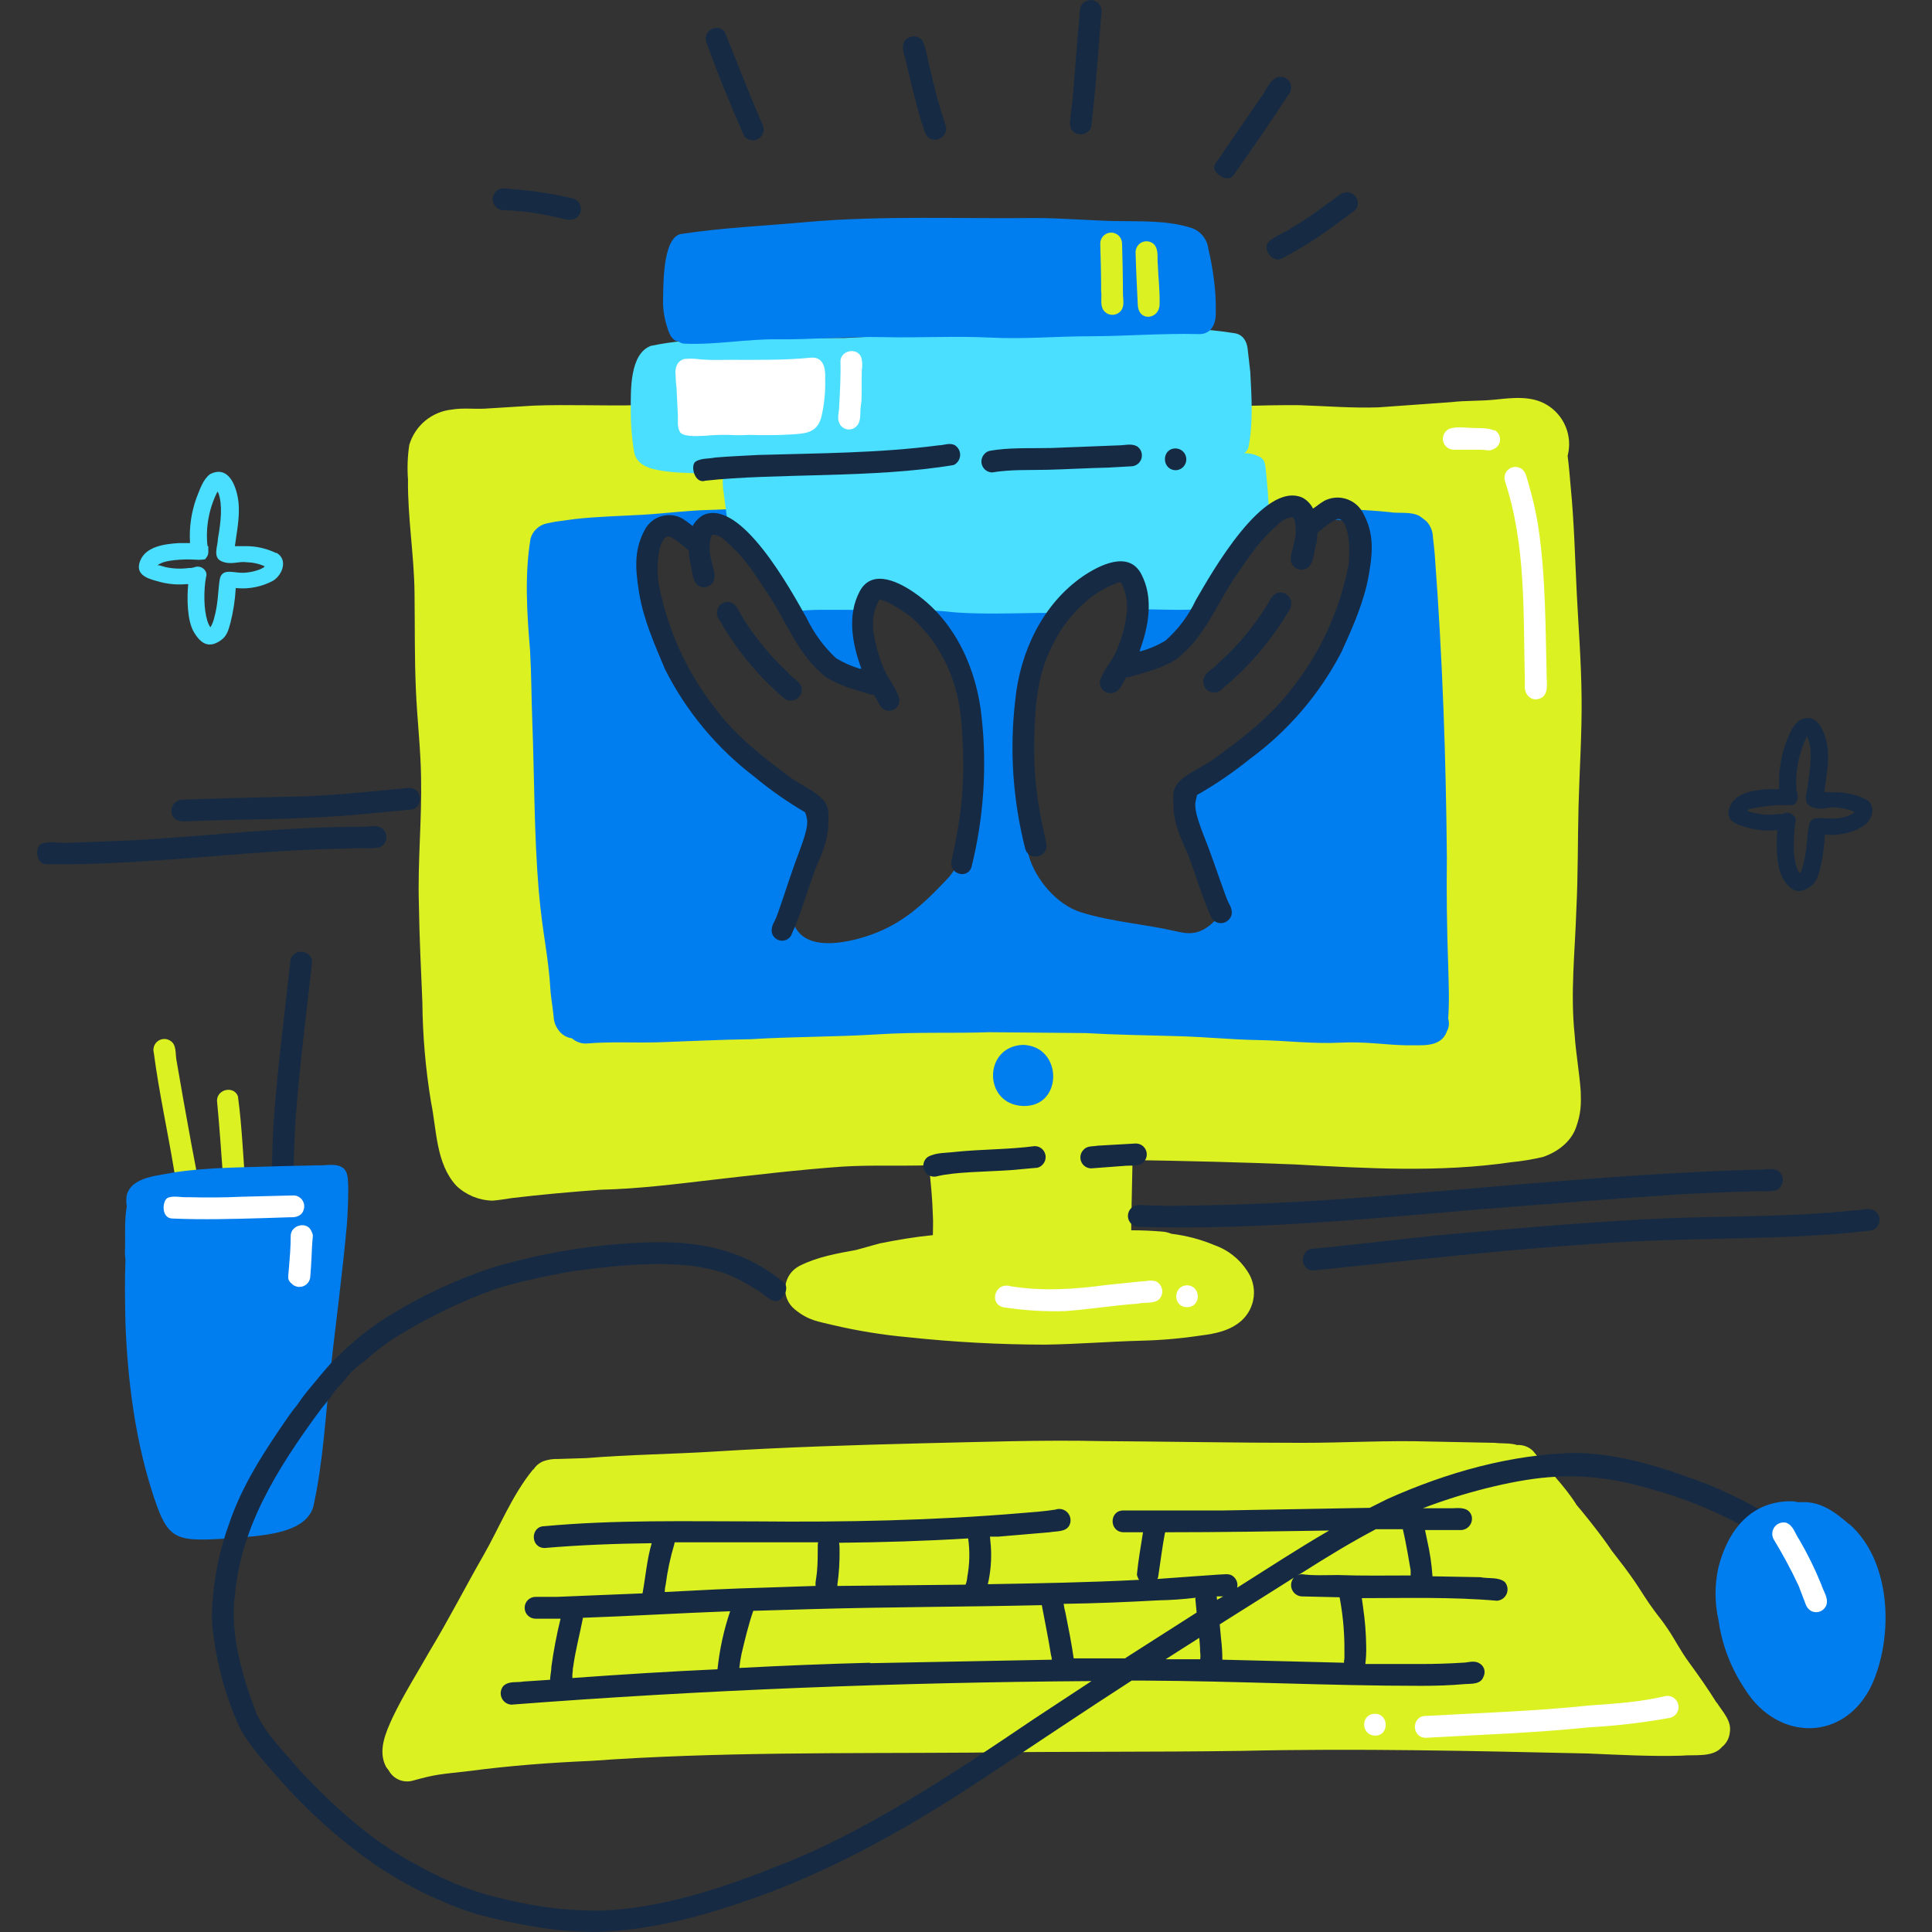 <svg width="104" height="104" viewBox="0 0 104 104" fill="none" xmlns="http://www.w3.org/2000/svg">
<rect x="0" y="0" width="104" height="104" fill="#333333" stroke="none"/>
<g clip-path="url(#clip0_222_5238)">
<path d="M11.165 66.018C10.555 63.058 10.015 60.075 9.499 57.068C9.429 56.716 9.523 56.223 9.147 56.011C9.047 55.951 8.931 55.922 8.814 55.929C8.697 55.935 8.585 55.976 8.491 56.047C8.398 56.117 8.328 56.214 8.29 56.325C8.252 56.436 8.248 56.556 8.279 56.669C8.56 58.806 9.03 60.919 9.382 63.058C9.57 64.044 9.758 65.055 9.969 66.041C10.11 66.511 10.11 67.098 10.344 67.521C10.404 67.595 10.48 67.653 10.567 67.691C10.654 67.729 10.749 67.745 10.844 67.738C10.938 67.731 11.03 67.701 11.11 67.651C11.191 67.601 11.258 67.532 11.306 67.451C11.517 67.004 11.213 66.487 11.165 66.018Z" fill="#DBF122"/>
<path d="M13.254 64.233C13.09 62.494 13.043 60.733 12.808 59.018C12.597 58.431 11.682 58.619 11.682 59.253C11.94 61.954 12.057 64.702 12.362 67.403C12.503 67.85 13.184 67.873 13.395 67.474C13.443 67.379 13.467 67.274 13.466 67.168L13.254 64.233Z" fill="#DBF122"/>
<path d="M15.624 51.808C15.319 54.556 14.967 57.281 14.756 60.029C14.615 61.861 14.662 63.693 14.498 65.525C14.498 66.277 15.648 66.3 15.671 65.525C15.836 63.693 15.789 61.837 15.93 60.005C16.141 57.281 16.493 54.556 16.798 51.808C16.798 51.055 15.648 51.031 15.624 51.808Z" fill="#162B43"/>
<path d="M18.746 63.904C18.722 63.528 18.769 63.035 18.394 62.824C18.018 62.612 17.525 62.753 17.103 62.73L15.061 62.776C13.184 62.847 11.283 62.824 9.405 63.105C8.56 63.293 7.105 63.317 6.824 64.327C6.789 64.529 6.789 64.735 6.824 64.937C6.683 65.713 6.753 66.769 6.73 67.216C6.707 67.662 6.753 67.615 6.753 67.828C6.707 68.979 6.73 70.107 6.753 71.258C6.871 74.241 7.246 77.27 8.138 80.136C9.03 83.004 9.358 82.979 12.362 82.814C13.723 82.672 16.424 82.672 16.868 81.098C17.408 78.655 17.525 76.118 17.807 73.628C18.088 71.138 18.441 68.484 18.675 65.9C18.722 65.243 18.746 64.56 18.746 63.904Z" fill="#007EEF"/>
<path d="M84.762 55.683C84.527 53.451 84.785 51.196 84.855 48.965C84.949 47.109 84.926 45.254 84.973 43.398C85.02 41.542 85.161 39.476 85.137 37.501C85.113 35.526 84.973 33.813 84.879 31.958C84.785 30.102 84.738 28.106 84.55 26.203C84.503 25.639 84.457 25.099 84.386 24.535C84.522 24.017 84.486 23.468 84.282 22.973C84.079 22.477 83.72 22.061 83.26 21.788C82.438 21.294 81.429 21.412 80.537 21.506C79.646 21.599 78.918 21.553 78.12 21.647L74.201 21.928C72.769 21.976 71.361 21.858 69.954 21.811C67.866 21.788 65.8 21.928 63.712 21.858C59.863 21.764 55.991 21.858 52.142 21.928C49.889 21.928 47.659 21.811 45.43 21.811C43.201 21.811 40.971 21.67 38.718 21.647C37.216 21.647 35.737 21.764 34.236 21.811C32.734 21.858 30.551 21.764 28.721 21.835L26.069 21.999C25.482 22.023 24.895 21.952 24.332 22.046C23.803 22.099 23.302 22.308 22.892 22.646C22.483 22.985 22.183 23.439 22.032 23.949C21.939 24.562 21.915 25.185 21.962 25.804C21.938 27.848 22.291 29.867 22.314 31.911C22.337 33.955 22.314 35.341 22.384 37.055C22.455 38.769 22.643 40.25 22.666 41.847C22.713 44.125 22.478 46.404 22.549 48.682C22.572 50.443 22.666 52.205 22.736 53.943C22.752 55.754 22.909 57.56 23.206 59.346C23.512 60.849 23.464 62.634 24.567 63.832C25.094 64.332 25.789 64.617 26.515 64.631C26.867 64.607 27.219 64.537 27.571 64.49C29.143 64.302 30.739 64.161 32.335 64.043C34.377 63.997 36.395 63.737 38.413 63.503C40.431 63.27 43.036 62.963 45.36 62.798C46.908 62.705 48.459 62.775 50.006 62.728C50.1 63.644 50.194 64.537 50.217 65.453C50.241 65.805 50.217 66.157 50.217 66.487C49.255 66.581 48.293 66.745 47.355 66.933L46.087 67.285C45.054 67.473 43.998 67.661 43.059 68.131C42.121 68.601 42.004 69.845 42.778 70.48C43.552 71.114 44.092 71.137 44.82 71.325C46.156 71.639 47.513 71.859 48.88 71.983C51.328 72.245 53.787 72.379 56.249 72.382C57.962 72.359 59.675 72.218 61.388 72.171C62.481 72.147 63.57 72.053 64.65 71.889C65.425 71.795 66.223 71.63 66.831 71.09C67.198 70.757 67.431 70.302 67.488 69.809C67.544 69.317 67.419 68.82 67.137 68.413C66.719 67.769 66.101 67.282 65.377 67.027C64.635 66.716 63.853 66.51 63.054 66.414C62.897 66.348 62.731 66.308 62.561 66.297C61.998 66.25 61.458 66.226 60.895 66.226V65.805L60.965 62.446C63.875 62.493 66.785 62.564 69.695 62.681C73.568 62.893 77.487 63.127 81.335 62.564C81.912 62.508 82.484 62.414 83.049 62.282C83.823 62.023 84.551 61.483 84.832 60.708C85.114 59.933 85.114 59.416 85.091 58.759C85.02 57.726 84.831 56.716 84.762 55.683ZM77.04 54.79C76.151 54.712 75.258 54.681 74.365 54.696C72.511 54.649 70.657 54.508 68.803 54.532C66.949 54.556 64.696 54.391 62.655 54.391C59.768 54.297 56.881 54.367 53.995 54.297C51.108 54.226 47.823 54.226 44.631 54.297C40.078 54.461 35.502 54.603 30.972 55.189C30.972 54.931 30.949 54.673 30.949 54.438C30.902 51.807 30.996 49.2 30.926 46.593C30.855 44.572 30.644 42.529 30.574 40.509C30.503 38.489 30.597 36.821 30.597 34.989C30.597 33.158 30.48 31.442 30.363 29.681C30.363 29.516 30.339 29.352 30.339 29.164L32.005 29.117H34.985C35.22 28.178 36.511 28.083 37.121 28.648C37.21 28.716 37.283 28.804 37.333 28.906C37.422 28.627 37.603 28.387 37.846 28.225C38.089 28.063 38.38 27.988 38.672 28.013C39.258 28.084 39.798 28.434 39.915 29.023H42.685C44.638 28.902 46.596 28.886 48.552 28.976C50.924 28.976 53.292 29.094 55.639 29.235C57.305 29.305 58.971 29.329 60.638 29.423C62.75 29.54 64.838 29.446 66.927 29.493C67.749 28.671 67.913 27.614 69.133 27.285C69.438 27.2 69.764 27.233 70.046 27.376C70.329 27.52 70.547 27.764 70.659 28.06C70.928 27.793 71.272 27.613 71.644 27.544C72.63 27.379 73.334 28.225 73.311 29.164C73.287 29.305 73.287 29.423 73.264 29.54C74.414 29.564 75.54 29.611 76.69 29.587C76.62 31.042 76.549 32.499 76.596 33.956C76.667 35.882 76.831 37.808 76.878 39.734C76.901 42.623 76.925 45.512 76.995 48.378C77.064 50.515 77.111 52.651 77.04 54.79Z" fill="#DBF122"/>
<path d="M77.956 51.923C77.885 49.997 77.862 48.071 77.885 46.168C77.839 40.813 77.651 35.458 77.252 30.124C77.228 29.724 77.181 29.302 77.134 28.903C77.124 28.587 76.999 28.286 76.782 28.057L76.571 27.892L76.407 27.775C75.914 27.517 75.304 27.658 74.764 27.564C73.618 27.446 72.466 27.399 71.314 27.423C70.118 27.446 68.921 27.282 67.724 27.258C66.527 27.235 65.283 27.305 64.063 27.235C62.021 27.141 59.956 27.188 57.914 27.094L51.813 27.167C50.499 27.237 49.185 27.143 47.873 27.143L43.062 27.191C41.443 27.261 39.848 27.402 38.227 27.449C37.031 27.473 35.834 27.637 34.637 27.707C33.44 27.778 32.173 27.801 30.929 27.942L29.896 28.083L29.427 28.177C29.22 28.221 29.03 28.321 28.877 28.466C28.724 28.611 28.613 28.796 28.558 28.999C28.229 30.996 28.37 33.039 28.535 35.035C28.605 36.28 28.605 37.549 28.652 38.794C28.769 41.871 28.746 44.925 29.004 47.978C29.215 50.397 29.52 51.36 29.638 53.404C29.685 53.85 29.755 54.273 29.802 54.719C29.812 54.982 29.902 55.236 30.06 55.446C30.144 55.567 30.251 55.669 30.377 55.746C30.502 55.823 30.642 55.873 30.787 55.892C30.994 56.075 31.261 56.176 31.538 56.175C32.877 56.057 34.19 56.151 35.527 56.104C36.865 56.058 38.79 55.963 40.432 55.94C42.685 55.799 44.962 55.822 47.215 55.681C49.468 55.54 51.228 55.634 53.246 55.564L58.432 55.611C60.075 55.705 61.718 55.728 63.361 55.775C65.004 55.822 66.271 55.963 67.726 55.987C69.181 56.01 70.636 56.198 72.091 56.128C73.546 56.057 74.508 56.245 75.705 56.269C76.479 56.245 77.559 56.433 77.886 55.517C77.943 55.414 77.979 55.301 77.991 55.184C78.003 55.066 77.991 54.948 77.956 54.836C78.026 53.85 77.98 52.887 77.956 51.923ZM52.305 42.809C52.235 43.655 51.953 44.453 51.859 45.298C51.808 46.097 51.466 46.849 50.897 47.412C49.7 48.681 48.574 49.714 46.931 50.301C45.828 50.7 43.645 51.241 42.871 50.019C42.472 49.432 42.66 48.751 42.754 48.117C42.918 46.966 43.294 45.979 43.693 44.923L44.185 43.582C43.957 43.423 43.745 43.242 43.552 43.042C43.153 42.714 42.542 42.502 42.098 42.197C41.574 41.828 41.08 41.42 40.62 40.975C39.657 39.989 38.86 38.861 38.014 37.781C37.573 37.23 37.21 36.622 36.935 35.972C36.379 35.549 35.975 34.957 35.783 34.284C35.619 33.626 35.642 32.922 35.501 32.241C35.209 31.724 35.01 31.159 34.914 30.573C34.91 30.463 34.918 30.352 34.938 30.244C34.797 29.751 34.868 29.258 35.501 28.811C35.795 28.607 36.153 28.517 36.508 28.561C36.863 28.604 37.19 28.777 37.426 29.046C37.493 29.115 37.549 29.194 37.59 29.281C38.106 28.576 39.326 28.436 39.771 29.352L40.029 29.868C40.317 29.904 40.587 30.027 40.803 30.221C41.601 30.948 42.07 32.288 42.493 33.251C42.633 33.533 42.751 33.814 42.892 34.072C43.053 34.183 43.189 34.327 43.291 34.494C43.673 35.143 44.112 35.756 44.605 36.326C45.309 36.373 46.013 36.678 46.694 36.889C46.909 36.838 47.131 36.822 47.351 36.843C46.975 35.715 46.624 34.564 46.694 33.343C46.697 33.062 46.791 32.79 46.962 32.567C47.133 32.345 47.372 32.184 47.643 32.11C47.913 32.036 48.2 32.051 48.461 32.155C48.722 32.259 48.942 32.445 49.087 32.685C50.096 34.188 51.505 35.598 52.021 37.383C52.258 38.254 52.346 39.159 52.279 40.06C52.211 40.978 52.399 41.871 52.305 42.809ZM73.098 29.515C72.784 30.217 72.571 30.96 72.465 31.723C72.347 32.404 72.277 33.132 72.018 33.766C71.474 34.998 70.806 36.17 70.024 37.266C69.249 38.417 68.498 39.732 67.372 40.554C66.246 41.376 65.424 42.105 64.415 42.199H64.157L64.016 42.856C63.976 43.109 63.852 43.341 63.664 43.514C64.068 44.317 64.413 45.149 64.697 46.003C64.8 46.267 64.871 46.543 64.908 46.825C65.186 46.987 65.395 47.246 65.495 47.553C65.729 48.375 65.988 49.056 65.237 49.713C64.486 50.371 63.922 50.277 63.218 50.113C61.576 49.737 59.815 49.62 58.172 49.103C56.905 48.703 55.755 47.364 55.38 46.072C55.168 45.321 55.309 44.617 55.45 43.89C55.407 43.728 55.376 43.563 55.356 43.397C55.309 42.786 55.497 42.222 55.52 41.611C55.544 41.001 55.427 40.319 55.473 39.638C55.52 38.957 55.591 38.417 55.684 37.806C55.849 36.562 56.105 35.293 56.741 34.189C57.376 33.085 58.172 32.333 58.922 31.441C59.671 30.548 61.315 31.558 61.081 32.709C60.846 33.86 60.212 35.222 59.673 36.514C59.649 36.567 59.633 36.622 59.626 36.679C60.306 36.115 61.456 35.974 62.207 35.669L62.819 35.41C63.218 35.058 63.641 34.753 64.063 34.447C64.154 34.136 64.28 33.837 64.439 33.555C64.451 33.404 64.474 33.255 64.509 33.108C64.579 32.816 64.706 32.541 64.884 32.3C65.061 32.058 65.285 31.854 65.542 31.699C65.718 31.574 65.918 31.486 66.129 31.441C66.23 31.01 66.413 30.604 66.669 30.243C66.92 29.925 67.203 29.634 67.513 29.374C67.792 29.053 68.05 28.716 68.288 28.364C68.945 27.471 70.33 27.612 70.635 28.646L70.728 28.528C71.526 27.449 73.685 28.059 73.098 29.516V29.515Z" fill="#007EEF"/>
<path d="M92.412 91.668C91.943 90.916 91.45 90.212 90.933 89.506C90.417 88.8 90.183 88.285 89.784 87.698C89.385 87.11 89.478 87.277 89.057 86.711C88.636 86.146 88.353 85.654 88.001 85.138C87.649 84.621 87.18 84.01 86.757 83.47C86.17 82.577 84.974 81.121 84.879 81.027C84.222 79.97 83.307 79.101 82.533 78.114C82.42 78.001 82.284 77.913 82.134 77.856C81.984 77.8 81.824 77.776 81.665 77.786C81.289 77.668 80.843 77.715 80.467 77.668L76.971 77.598C74.695 77.527 72.394 77.668 70.118 77.668C66.504 77.668 62.913 77.598 59.299 77.575C56.086 77.504 52.869 77.621 49.677 77.692C45.922 77.786 42.191 77.903 38.436 78.138C36.16 78.279 33.836 78.302 31.56 78.49L30.034 78.537C29.77 78.528 29.508 78.567 29.259 78.654C29.036 78.742 28.847 78.898 28.719 79.1H28.696C27.546 80.51 26.889 82.224 25.997 83.774C25.105 85.324 24.143 87.204 23.134 88.871C22.454 90.07 21.726 91.22 21.139 92.442C20.764 93.264 20.318 94.25 20.787 95.12L20.928 95.307C21.052 95.535 21.25 95.713 21.489 95.811C21.729 95.909 21.995 95.922 22.242 95.847C23.51 95.495 23.674 95.519 25.293 95.331C27.429 95.049 29.588 94.885 31.77 94.791C38.6 94.297 45.452 94.391 52.305 94.344C57.139 94.274 61.974 94.321 66.832 94.25C73.051 94.109 79.27 94.25 85.489 94.391C87.155 94.462 88.845 94.556 90.511 94.509C91.215 94.438 92.201 94.626 92.694 94.039C92.812 93.945 92.911 93.828 92.983 93.694C93.055 93.561 93.1 93.415 93.115 93.264C93.232 92.63 92.716 92.137 92.411 91.643L92.412 91.668Z" fill="#DBF122"/>
<path d="M95.933 82.178C95.904 82.078 95.854 81.986 95.785 81.909C95.716 81.831 95.63 81.771 95.534 81.732L94.736 81.262C93.825 80.751 92.885 80.296 91.92 79.9C89.643 79.03 87.273 78.255 84.832 78.209C81.335 78.279 77.862 79.266 74.671 80.698L73.732 81.167L65.846 81.308H60.472C59.698 81.308 59.698 82.459 60.472 82.482H61.528C61.411 83.234 61.27 84.01 61.2 84.761C61.22 84.862 61.26 84.958 61.317 85.043C58.618 85.184 55.896 85.231 53.173 85.278C53.197 85.207 53.197 85.137 53.221 85.066C53.358 84.378 53.389 83.674 53.314 82.976C53.314 82.906 53.291 82.811 53.291 82.718H53.737L56.506 82.482C56.882 82.412 57.421 82.482 57.586 82.061C57.629 81.952 57.639 81.832 57.616 81.717C57.593 81.602 57.538 81.496 57.456 81.412C57.374 81.327 57.27 81.269 57.155 81.242C57.041 81.216 56.922 81.223 56.811 81.263C56.199 81.357 55.591 81.404 54.98 81.45C50.24 81.85 45.476 81.944 40.735 81.897C36.91 81.897 33.108 81.803 29.306 82.155C28.555 82.155 28.532 83.306 29.306 83.33C31.231 83.165 33.155 83.095 35.08 83.071C34.821 83.964 34.751 84.88 34.587 85.772H34.563L29.964 85.96H28.814C28.66 85.964 28.515 86.028 28.408 86.138C28.301 86.247 28.242 86.394 28.242 86.548C28.242 86.701 28.301 86.848 28.408 86.958C28.515 87.067 28.66 87.131 28.814 87.135H30.175C29.965 87.987 29.801 88.849 29.682 89.718C29.682 89.953 29.612 90.211 29.612 90.423L28.18 90.517C27.828 90.587 27.406 90.47 27.1 90.752C27.026 90.838 26.978 90.943 26.96 91.055C26.942 91.167 26.956 91.282 27 91.386C27.043 91.491 27.115 91.582 27.207 91.648C27.299 91.714 27.408 91.754 27.521 91.762C37.918 90.963 48.337 90.564 58.757 90.493L55.685 92.513C51.202 95.543 46.368 98.761 41.72 100.499C38.576 101.768 35.407 102.731 32.38 102.848C30.849 102.864 29.322 102.707 27.827 102.379C25.48 101.909 24.001 101.275 21.96 100.124C19.919 98.972 18.089 97.376 16.164 95.331C15.178 94.157 14.451 93.499 13.841 92.325C13.184 90.634 12.339 88.05 12.644 85.913C12.95 82.296 14.803 79.195 17.291 75.836L17.783 75.223C17.961 74.953 18.165 74.701 18.394 74.472L18.441 74.425L18.605 74.214C18.904 73.839 19.261 73.514 19.661 73.251C19.661 73.247 19.662 73.244 19.663 73.241C19.664 73.239 19.666 73.236 19.668 73.234C19.67 73.231 19.672 73.23 19.675 73.229C19.678 73.228 19.681 73.228 19.684 73.229C20.318 72.639 21.019 72.127 21.773 71.702C23.215 70.841 24.731 70.11 26.303 69.519C27.593 69.026 30.175 68.533 30.926 68.415C33.578 68.063 36.347 67.803 38.529 68.392C39.327 68.603 39.82 68.885 40.735 69.425C41.064 69.614 41.348 69.966 41.721 70.038C42.094 70.111 42.636 69.263 42.097 68.958C39.21 66.656 36.065 66.703 32.57 67.032C30.519 67.243 28.492 67.644 26.515 68.23C24.629 68.856 22.819 69.691 21.117 70.719C19.994 71.4 18.961 72.221 18.043 73.161H18.02C17.527 73.678 17.081 74.242 16.611 74.806C16.142 75.369 16.095 75.533 15.79 75.886L15.532 76.239C14.265 78.07 13.021 79.95 12.319 82.064C11.724 83.706 11.414 85.437 11.403 87.184C11.561 89.197 12.069 91.168 12.904 93.006C13.467 94.04 14.312 94.932 15.086 95.825C16.566 97.5 18.234 98.997 20.058 100.287C21.776 101.471 23.658 102.397 25.644 103.035C27.78 103.599 30.009 104.021 32.215 103.998C35.454 103.88 38.575 102.941 41.579 101.813C45.662 100.24 49.441 98.055 53.079 95.636C55.684 93.921 58.288 92.16 60.917 90.467H61.621C66.573 90.49 71.548 90.749 76.5 90.749C77.274 90.749 78.072 90.725 78.846 90.655C79.222 90.631 79.715 90.678 79.856 90.255C79.905 90.16 79.924 90.052 79.912 89.946C79.9 89.84 79.856 89.739 79.787 89.658C79.74 89.604 79.684 89.559 79.621 89.527C79.339 89.363 79.011 89.504 78.729 89.504C77.978 89.551 77.227 89.574 76.476 89.574H73.496C73.535 89.263 73.551 88.949 73.543 88.635C73.535 87.935 73.48 87.237 73.378 86.544L73.308 86.028C75.725 86.028 78.167 85.957 80.583 86.168C80.697 86.16 80.805 86.121 80.897 86.055C80.989 85.988 81.061 85.898 81.105 85.793C81.148 85.688 81.162 85.573 81.144 85.461C81.127 85.349 81.078 85.244 81.004 85.158C80.652 84.876 80.136 84.994 79.69 84.9L77.108 84.853V84.806C77.062 84.173 76.968 83.545 76.827 82.927C76.78 82.739 76.756 82.551 76.709 82.363H78.657C78.747 82.359 78.834 82.334 78.913 82.292C78.992 82.25 79.061 82.191 79.114 82.119C79.168 82.047 79.205 81.965 79.224 81.877C79.242 81.79 79.241 81.699 79.221 81.612C79.08 81.142 78.609 81.165 78.211 81.19H76.592C78.658 80.392 81.332 79.687 83.326 79.523C85.319 79.359 86.987 79.593 89.122 80.227C91.102 80.792 92.997 81.621 94.755 82.693C94.99 82.835 95.224 83.022 95.529 82.928C95.602 82.91 95.671 82.876 95.731 82.83C95.791 82.784 95.841 82.726 95.878 82.66C95.915 82.595 95.939 82.522 95.948 82.447C95.956 82.372 95.95 82.296 95.928 82.224L95.933 82.178ZM62.349 84.855C62.467 84.08 62.561 83.305 62.702 82.553C62.702 82.529 62.725 82.506 62.725 82.482C65.659 82.482 68.617 82.436 71.549 82.389C69.883 83.352 68.24 84.432 66.597 85.466C66.625 85.34 66.613 85.209 66.563 85.091C66.512 84.973 66.426 84.874 66.316 84.808C66.105 84.69 65.846 84.761 65.589 84.761L64.25 84.855L62.302 84.996C62.328 84.953 62.345 84.905 62.349 84.855ZM45.077 85.301C45.163 84.694 45.202 84.082 45.194 83.469C45.198 83.328 45.19 83.188 45.171 83.048C47.494 83.024 49.818 82.954 52.117 82.813C52.214 83.5 52.198 84.198 52.07 84.881C52.062 85.025 52.03 85.167 51.977 85.302L45.077 85.372V85.301ZM35.831 85.325C35.926 84.577 36.083 83.839 36.3 83.117C36.299 83.084 36.307 83.051 36.323 83.023H44.044C44.025 83.075 44.017 83.131 44.021 83.187C44.021 83.681 44.021 84.174 43.974 84.642C43.927 85.111 43.88 85.136 43.904 85.37L41.111 85.464C39.327 85.511 37.544 85.605 35.783 85.699C35.786 85.565 35.802 85.431 35.831 85.3V85.325ZM38.623 89.858C36.018 89.975 33.414 90.14 30.809 90.328C30.804 90.194 30.812 90.06 30.832 89.928C30.828 89.857 30.836 89.786 30.856 89.717C30.973 88.848 31.208 87.979 31.372 87.133V87.086C34.024 86.993 36.676 86.828 39.304 86.734C38.961 87.747 38.733 88.795 38.623 89.859L38.623 89.858ZM46.837 89.506C44.491 89.568 42.144 89.662 39.798 89.787C39.824 89.535 39.863 89.285 39.915 89.037C40.103 88.238 40.29 87.463 40.548 86.711L43.762 86.617C47.869 86.5 51.976 86.5 56.081 86.406C56.246 87.298 56.434 88.191 56.574 89.084C56.601 89.167 56.617 89.254 56.621 89.342L46.835 89.53L46.837 89.506ZM60.59 89.271H57.797C57.68 88.449 57.516 87.627 57.351 86.804C57.307 86.651 57.275 86.494 57.257 86.335C58.971 86.311 60.662 86.241 62.35 86.147C63.025 86.135 63.698 86.088 64.368 86.006C64.368 86.029 64.345 86.029 64.345 86.053L64.415 86.804L60.589 89.247L60.59 89.271ZM64.603 89.318H62.749L63.594 88.778L64.556 88.167C64.579 88.425 64.603 88.66 64.603 88.919C64.626 89.058 64.626 89.2 64.603 89.34V89.318ZM65.518 86.123C65.518 86.076 65.495 86.006 65.495 85.935H65.847L65.588 86.076L65.518 86.123ZM72.371 89.271C72.353 89.348 72.345 89.427 72.347 89.506L65.8 89.341C65.8 88.964 65.776 88.588 65.729 88.214L65.659 87.439L69.649 84.925C69.574 85.011 69.525 85.116 69.507 85.229C69.489 85.341 69.502 85.456 69.546 85.561C69.59 85.666 69.662 85.757 69.754 85.823C69.847 85.889 69.956 85.928 70.069 85.935L72.111 85.982C72.27 86.819 72.356 87.668 72.369 88.519L72.371 89.271ZM72.019 84.784C71.55 84.784 71.056 84.808 70.565 84.784C70.073 84.761 70.072 84.69 69.838 84.808L70.12 84.644C71.41 83.822 72.725 83.023 74.06 82.318H75.514C75.702 83.093 75.889 84.268 75.935 84.526V84.808C74.647 84.809 73.332 84.832 72.018 84.785L72.019 84.784Z" fill="#162B43"/>
<path d="M55.708 61.695C54.276 61.883 52.868 61.86 51.461 62.002C50.945 62.072 50.382 62.025 49.936 62.283C49.826 62.366 49.748 62.485 49.717 62.618C49.685 62.752 49.701 62.893 49.763 63.016C49.824 63.139 49.927 63.237 50.053 63.292C50.179 63.347 50.32 63.356 50.452 63.317C51.391 63.082 53.01 63.082 54.418 62.988L55.709 62.871C55.784 62.874 55.858 62.861 55.927 62.833C55.995 62.804 56.057 62.761 56.108 62.707C56.192 62.626 56.25 62.522 56.274 62.408C56.299 62.294 56.289 62.176 56.246 62.068C56.204 61.96 56.13 61.867 56.034 61.8C55.938 61.734 55.825 61.698 55.709 61.697L55.708 61.695Z" fill="#162B43"/>
<path d="M61.129 61.555L59.087 61.672C58.829 61.719 58.524 61.672 58.337 61.883C58.253 61.964 58.195 62.068 58.17 62.182C58.146 62.295 58.155 62.414 58.198 62.522C58.241 62.63 58.315 62.724 58.41 62.79C58.506 62.856 58.619 62.892 58.736 62.894L60.613 62.753C60.941 62.729 61.317 62.8 61.551 62.565C61.636 62.483 61.695 62.377 61.719 62.261C61.743 62.145 61.731 62.025 61.686 61.916C61.64 61.807 61.563 61.714 61.464 61.649C61.365 61.585 61.249 61.552 61.13 61.555H61.129Z" fill="#162B43"/>
<path d="M68.428 32.194C67.676 33.506 66.717 34.688 65.588 35.694C65.377 35.952 65.001 36.115 64.837 36.421C64.77 36.548 64.753 36.696 64.787 36.836C64.822 36.975 64.907 37.097 65.026 37.178C65.145 37.259 65.289 37.294 65.431 37.276C65.574 37.257 65.705 37.187 65.799 37.079C67.206 35.911 68.404 34.512 69.343 32.943C69.906 32.241 68.944 31.442 68.428 32.194Z" fill="#162B43"/>
<path d="M39.656 32.687C40.38 33.992 41.307 35.173 42.402 36.187C42.613 36.469 42.965 36.608 43.129 36.939C43.17 37.061 43.171 37.193 43.13 37.315C43.089 37.438 43.009 37.543 42.902 37.615C42.795 37.687 42.667 37.722 42.539 37.715C42.41 37.707 42.288 37.657 42.19 37.573C40.82 36.4 39.661 35.002 38.764 33.437C38.201 32.758 39.139 31.959 39.656 32.687Z" fill="#162B43"/>
<path d="M68.357 27.943C68.357 27.755 68.334 27.849 68.311 27.473C68.287 27.098 68.24 26.228 68.169 25.618C68.099 25.007 68.146 24.748 67.749 24.561C67.507 24.445 67.242 24.389 66.974 24.396C67.092 24.321 67.176 24.203 67.209 24.067C67.467 22.727 67.373 21.366 67.303 20.027L67.162 18.782C67.115 18.361 66.904 18.008 66.458 17.937C63.313 17.42 60.075 17.796 56.906 17.89H56.86C53.057 17.913 49.232 17.984 45.431 18.196H42.169C39.797 18.267 37.358 18.126 35.034 18.619C33.908 19.041 33.954 20.968 33.954 21.978C33.946 22.781 34.009 23.582 34.142 24.374C34.33 25.172 35.245 25.29 35.926 25.384C36.606 25.478 37.921 25.478 38.93 25.525C38.891 25.853 38.899 26.185 38.953 26.511C39.071 27.31 39.117 28.156 39.399 28.931C39.516 29.165 39.775 29.26 39.986 29.401L40.244 29.612C40.99 30.265 41.703 30.955 42.38 31.68C42.351 31.755 42.335 31.834 42.333 31.914C42.232 32.002 42.164 32.12 42.14 32.252C42.116 32.382 42.137 32.518 42.2 32.635C42.263 32.752 42.363 32.845 42.486 32.898C42.608 32.95 42.744 32.96 42.873 32.925C43.412 32.784 44.844 32.83 45.876 32.83H46.393C46.431 32.586 46.537 32.357 46.699 32.17C46.86 31.983 47.072 31.846 47.308 31.773C47.473 31.727 47.645 31.715 47.815 31.736C47.985 31.757 48.149 31.812 48.297 31.897C48.446 31.982 48.576 32.096 48.68 32.232C48.784 32.368 48.86 32.524 48.904 32.689C48.909 32.729 48.917 32.768 48.927 32.807C49.795 32.83 50.64 32.877 51.485 32.971C52.939 33.066 54.372 33.018 55.827 32.995H57.634C58.103 32.102 58.784 31.045 59.91 31.092C60.193 31.101 60.465 31.199 60.688 31.372C60.912 31.545 61.075 31.784 61.154 32.055C61.228 32.299 61.244 32.556 61.201 32.807C62.374 32.784 63.524 32.877 64.698 32.784C65.05 32.713 65.214 32.362 65.378 32.056C65.543 31.75 65.707 31.375 65.895 31.046C66.505 29.706 67.185 29.402 68.267 28.533C68.327 28.454 68.367 28.361 68.383 28.263C68.4 28.164 68.392 28.064 68.361 27.969L68.357 27.943Z" fill="#4ADEFF"/>
<path d="M65.353 15.118C65.286 14.541 65.183 13.968 65.047 13.403C65.019 13.151 64.92 12.911 64.762 12.712C64.605 12.513 64.395 12.362 64.156 12.276C62.841 11.853 61.434 11.923 60.072 11.9C58.711 11.877 57.186 11.736 55.731 11.736C51.647 11.782 47.564 11.595 43.48 11.947C41.204 12.158 38.88 12.253 36.604 12.604C35.642 12.911 35.712 15.447 35.689 16.339C35.702 16.754 35.773 17.165 35.9 17.561C35.994 17.867 36.088 18.195 36.393 18.359H36.487C36.593 18.447 36.725 18.497 36.862 18.5C38.529 18.571 40.195 18.242 41.885 18.265C43.575 18.289 45.686 18.101 47.585 18.148C49.484 18.195 51.364 18.078 53.265 18.171C55.166 18.265 56.879 18.101 58.686 18.101C60.493 18.101 62.535 17.937 64.482 17.983C65.163 18.03 65.445 17.49 65.445 16.879C65.46 16.283 65.429 15.686 65.351 15.094L65.353 15.118Z" fill="#007EEF"/>
<path d="M34.728 28.482C34.916 28.148 35.227 27.899 35.594 27.79C35.962 27.68 36.358 27.718 36.699 27.895C36.904 28.022 37.1 28.163 37.286 28.317C37.416 28.073 37.611 27.871 37.849 27.731C39.867 26.791 42.566 31.748 43.411 33.251C43.802 34.072 44.343 34.812 45.007 35.433C45.405 35.671 45.83 35.86 46.274 35.997H46.368C45.875 34.657 45.593 33.132 46.274 31.84C46.955 30.547 48.48 31.37 49.325 31.98C51.437 33.484 52.587 36.044 52.844 38.628C53.135 41.309 52.952 44.021 52.305 46.639C52.117 47.366 51.038 47.06 51.226 46.31C51.695 44.149 51.906 42.669 51.836 40.367C51.766 38.065 51.53 36.515 50.31 34.636C50.081 34.314 49.83 34.008 49.559 33.72C49.384 33.528 49.196 33.347 48.996 33.18C48.386 32.734 47.799 32.381 47.424 32.287H47.33C47.034 32.815 46.926 33.428 47.024 34.026C47.129 34.712 47.318 35.382 47.587 36.022C47.822 36.562 48.267 37.056 48.408 37.596C48.428 37.702 48.417 37.812 48.376 37.912C48.334 38.013 48.265 38.099 48.177 38.161C48.088 38.223 47.983 38.258 47.875 38.262C47.767 38.266 47.66 38.239 47.567 38.183C47.332 38.019 47.261 37.737 47.097 37.502L47.027 37.385C46.988 37.398 46.947 37.403 46.907 37.399C46.866 37.395 46.827 37.382 46.792 37.361C46.017 37.126 45.196 36.915 44.492 36.469C42.943 35.294 42.333 33.415 41.254 31.841C40.456 30.644 40.057 29.986 38.954 29.023C38.808 28.895 38.629 28.814 38.437 28.788H38.343L38.296 28.858C38.273 28.905 38.273 28.952 38.25 28.999C38.172 29.389 38.187 29.791 38.294 30.173C38.342 30.479 38.506 30.786 38.459 31.112C38.443 31.253 38.375 31.383 38.267 31.476C38.16 31.569 38.022 31.617 37.88 31.612C37.786 31.61 37.694 31.584 37.612 31.536C37.237 31.278 37.284 30.738 37.166 30.338C37.112 30.107 37.081 29.871 37.072 29.634L36.932 29.516C36.7 29.304 36.449 29.115 36.181 28.952L36.016 28.882H35.946C35.453 28.976 35.312 30.409 35.453 31.395C35.913 33.856 36.96 36.169 38.506 38.138C39.609 39.641 41.228 40.863 42.355 41.708C42.941 42.178 43.645 42.436 44.185 42.929C44.725 43.423 44.584 43.94 44.584 44.456C44.561 45.396 44.021 46.429 43.857 46.876C43.437 48.025 43.106 49.224 42.59 50.352C42.547 50.428 42.487 50.493 42.415 50.542C42.343 50.59 42.26 50.622 42.174 50.633C42.087 50.645 41.999 50.636 41.917 50.607C41.834 50.579 41.76 50.532 41.698 50.469C41.44 50.211 41.534 49.857 41.698 49.577C41.863 49.297 42.402 47.556 42.754 46.57C43.106 45.584 43.553 44.574 43.435 44.057C43.414 43.945 43.383 43.834 43.341 43.728C42.375 43.162 41.457 42.518 40.595 41.802C38.586 40.27 36.949 38.302 35.807 36.046C35.244 34.706 34.633 33.345 34.399 31.889C34.164 30.432 34.164 29.516 34.728 28.482Z" fill="#162B43"/>
<path d="M55.075 56.246C52.915 56.317 52.915 59.463 55.075 59.535C57.234 59.607 57.233 56.317 55.075 56.246Z" fill="#007EEF"/>
<path d="M73.333 27.544C73.131 27.204 72.808 26.954 72.428 26.845C72.049 26.736 71.642 26.776 71.291 26.957C71.08 27.075 70.892 27.239 70.681 27.378C70.557 27.13 70.361 26.925 70.118 26.791C68.029 25.852 65.236 30.808 64.368 32.311C63.976 33.144 63.417 33.887 62.725 34.494C62.314 34.739 61.872 34.928 61.411 35.058H61.34C61.833 33.718 62.115 32.192 61.434 30.9C60.753 29.608 59.158 30.43 58.266 31.041C56.107 32.544 54.91 35.105 54.651 37.689C54.338 40.369 54.521 43.084 55.191 45.698C55.403 46.426 56.505 46.119 56.318 45.369C55.825 43.208 55.614 41.728 55.684 39.427C55.755 37.125 56.013 35.575 57.257 33.696C57.496 33.375 57.755 33.069 58.031 32.779C58.125 32.662 58.571 32.286 58.618 32.239C59.103 31.852 59.65 31.55 60.237 31.347H60.331C60.627 31.875 60.734 32.487 60.637 33.085C60.555 33.776 60.365 34.449 60.074 35.081C59.839 35.622 59.37 36.115 59.206 36.655C59.192 36.763 59.208 36.873 59.253 36.972C59.298 37.071 59.369 37.155 59.459 37.216C59.549 37.277 59.654 37.312 59.763 37.316C59.871 37.321 59.979 37.295 60.074 37.242C60.332 37.078 60.426 36.796 60.567 36.561L60.637 36.444C60.676 36.457 60.717 36.462 60.757 36.458C60.798 36.453 60.837 36.44 60.872 36.419C61.694 36.184 62.538 35.973 63.266 35.527C64.861 34.352 65.495 32.473 66.598 30.899C67.42 29.702 67.842 29.044 68.968 28.081C69.124 27.956 69.311 27.875 69.508 27.846H69.602L69.649 27.916C69.675 27.959 69.691 28.007 69.696 28.057C69.784 28.446 69.768 28.851 69.649 29.232C69.626 29.538 69.438 29.843 69.485 30.172C69.499 30.265 69.537 30.354 69.593 30.43C69.649 30.507 69.723 30.568 69.809 30.61C69.894 30.651 69.988 30.671 70.083 30.668C70.178 30.665 70.27 30.639 70.353 30.593C70.729 30.334 70.705 29.794 70.823 29.395C70.94 28.995 70.893 28.925 70.916 28.69L71.057 28.573C71.297 28.361 71.556 28.172 71.832 28.009L71.996 27.938H72.066C72.582 28.032 72.723 29.465 72.582 30.452C72.102 32.922 71.022 35.236 69.438 37.191C68.288 38.694 66.622 39.916 65.472 40.761C64.859 41.231 64.132 41.489 63.571 41.983C63.009 42.477 63.172 42.993 63.172 43.51C63.195 44.45 63.735 45.483 63.923 45.929C64.368 47.08 64.697 48.278 65.214 49.405C65.259 49.482 65.322 49.547 65.396 49.595C65.47 49.644 65.555 49.675 65.643 49.687C65.731 49.698 65.82 49.689 65.905 49.661C65.989 49.632 66.066 49.585 66.129 49.523C66.41 49.264 66.317 48.91 66.152 48.63C65.988 48.35 65.425 46.61 65.049 45.624C64.673 44.638 64.228 43.627 64.368 43.11L64.439 42.781H64.463C65.451 42.216 66.393 41.572 67.279 40.856C69.341 39.344 71.027 37.377 72.206 35.107C72.818 33.767 73.426 32.406 73.684 30.95C73.942 29.493 73.919 28.577 73.333 27.544Z" fill="#162B43"/>
<path d="M51.413 23.973C51.132 23.809 50.801 23.973 50.522 23.973C47.308 24.395 44.068 24.395 40.829 24.49C40.055 24.537 39.257 24.561 38.482 24.631C38.154 24.702 37.755 24.655 37.449 24.843C37.143 25.031 37.379 26.064 37.966 25.877C41.768 25.455 47.024 25.759 51.343 25.031C51.439 24.983 51.521 24.912 51.581 24.822C51.641 24.733 51.676 24.63 51.684 24.523C51.691 24.415 51.669 24.308 51.622 24.212C51.574 24.116 51.502 24.033 51.413 23.974L51.413 23.973Z" fill="#162B43"/>
<path d="M61.199 24.021C60.893 23.857 60.542 23.974 60.214 23.974L56.623 24.115C55.638 24.139 54.628 24.092 53.666 24.209C53.432 24.256 53.173 24.233 53.009 24.421C52.926 24.501 52.868 24.605 52.843 24.719C52.819 24.832 52.828 24.951 52.871 25.059C52.914 25.167 52.987 25.261 53.083 25.327C53.179 25.393 53.292 25.429 53.408 25.431C54.394 25.266 55.38 25.313 56.365 25.289C57.351 25.266 58.546 25.196 59.627 25.172L60.895 25.102C61.02 25.099 61.142 25.056 61.241 24.979C61.34 24.902 61.412 24.796 61.447 24.675C61.481 24.554 61.475 24.425 61.431 24.307C61.387 24.19 61.306 24.089 61.201 24.021H61.199Z" fill="#162B43"/>
<path d="M63.288 24.139C62.514 24.139 62.514 25.287 63.288 25.313C63.441 25.309 63.587 25.246 63.694 25.136C63.8 25.026 63.86 24.879 63.86 24.726C63.86 24.573 63.8 24.426 63.694 24.316C63.587 24.206 63.441 24.143 63.288 24.139Z" fill="#162B43"/>
<path d="M99.546 82.06C98.889 81.473 98.138 80.909 97.223 80.862H96.777L96.543 80.815C94.29 80.744 93.023 82.342 92.506 84.362C92.295 85.297 92.295 86.268 92.506 87.204C92.692 88.542 93.182 89.819 93.938 90.938C95.698 93.757 99.312 93.781 100.767 90.68C101.94 88.073 101.823 84.033 99.546 82.036V82.06Z" fill="#007EEF"/>
<path d="M80.443 23.174C80.045 23.009 79.599 23.057 79.153 23.033C78.707 23.01 78.378 22.963 78.026 23.08C77.901 23.133 77.799 23.228 77.736 23.349C77.673 23.469 77.654 23.607 77.682 23.74C77.71 23.873 77.782 23.992 77.888 24.078C77.993 24.163 78.125 24.209 78.261 24.208H79.739C79.951 24.208 80.185 24.302 80.373 24.184C80.477 24.148 80.568 24.081 80.635 23.994C80.702 23.906 80.741 23.8 80.749 23.69C80.756 23.58 80.731 23.47 80.677 23.374C80.623 23.278 80.541 23.2 80.443 23.15V23.174Z" fill="white"/>
<path d="M83.26 36.517C83.189 33.769 83.213 30.997 82.79 28.249C82.665 27.495 82.493 26.75 82.274 26.017C82.18 25.736 82.156 25.383 81.875 25.219C81.775 25.158 81.658 25.129 81.541 25.136C81.424 25.142 81.312 25.183 81.219 25.254C81.125 25.325 81.055 25.422 81.017 25.533C80.979 25.644 80.976 25.763 81.007 25.877C82.156 29.376 81.992 32.922 82.086 36.846C82.016 37.292 82.344 37.762 82.837 37.621C83.33 37.48 83.283 36.94 83.26 36.517Z" fill="white"/>
<path d="M62.279 69.003C62.021 68.862 61.692 68.98 61.411 68.98L59.58 69.168C57.867 69.402 56.13 69.52 54.394 69.238C53.502 68.98 53.197 70.318 54.136 70.389C55.192 70.545 56.26 70.608 57.327 70.577C58.641 70.483 59.932 70.27 61.246 70.177C61.622 70.084 62.091 70.201 62.397 69.943C62.459 69.877 62.506 69.798 62.534 69.712C62.562 69.626 62.571 69.535 62.56 69.445C62.548 69.355 62.517 69.269 62.469 69.192C62.42 69.116 62.356 69.051 62.279 69.003Z" fill="white"/>
<path d="M63.898 69.189C63.124 69.213 63.124 70.364 63.898 70.364C64.672 70.364 64.673 69.213 63.898 69.189Z" fill="white"/>
<path d="M89.596 91.314C88.235 91.62 87.179 91.69 85.536 91.808C82.626 92.114 79.669 92.207 76.737 92.371C75.986 92.371 75.962 93.522 76.737 93.546C79.67 93.381 82.604 93.287 85.536 92.982C87.008 92.904 88.474 92.731 89.925 92.465C90.077 92.421 90.206 92.319 90.283 92.18C90.36 92.041 90.379 91.878 90.335 91.725C90.292 91.573 90.189 91.443 90.051 91.366C89.912 91.289 89.749 91.27 89.596 91.314Z" fill="white"/>
<path d="M74.013 92.254C73.239 92.254 73.239 93.405 74.013 93.428C74.787 93.452 74.787 92.254 74.013 92.254Z" fill="white"/>
<path d="M95.697 63.011C95.345 62.846 94.922 62.987 94.547 62.964C87.741 63.152 80.935 63.856 74.155 64.397C70.376 64.703 66.598 64.89 62.82 64.913L61.317 64.866C61.239 64.862 61.162 64.875 61.089 64.904C61.017 64.932 60.951 64.975 60.896 65.03C60.811 65.112 60.753 65.218 60.729 65.334C60.705 65.449 60.716 65.57 60.762 65.679C60.807 65.788 60.885 65.881 60.984 65.945C61.083 66.01 61.199 66.043 61.317 66.04C67.442 66.228 73.544 65.619 79.646 65.1C83.307 64.819 86.968 64.513 90.629 64.278C91.826 64.232 92.999 64.161 94.196 64.137C94.665 64.09 95.158 64.184 95.627 64.067C95.724 64.02 95.806 63.948 95.866 63.859C95.926 63.77 95.961 63.666 95.969 63.559C95.976 63.452 95.954 63.344 95.907 63.248C95.859 63.152 95.787 63.07 95.698 63.01L95.697 63.011Z" fill="#162B43"/>
<path d="M101.025 65.266C100.697 64.938 100.25 65.149 99.852 65.149C96.214 65.548 92.53 65.431 88.869 65.619C85.208 65.807 81.102 66.159 77.228 66.511C75.069 66.746 72.887 67.004 70.704 67.216C69.953 67.216 69.93 68.39 70.704 68.39C76.384 67.803 82.04 67.145 87.719 66.84C92.013 66.605 96.332 66.746 100.603 66.253C100.716 66.251 100.826 66.216 100.921 66.153C101.015 66.09 101.088 66.001 101.133 65.896C101.177 65.792 101.191 65.677 101.171 65.565C101.152 65.453 101.101 65.35 101.024 65.266H101.025Z" fill="#162B43"/>
<path d="M15.789 64.351L12.996 64.421C12.034 64.468 11.071 64.468 10.109 64.445C9.757 64.468 9.382 64.351 9.053 64.468C8.724 64.585 8.654 65.594 9.288 65.594C10.931 65.665 12.55 65.618 14.193 65.571L15.624 65.524C15.906 65.547 16.235 65.454 16.328 65.172C16.367 65.082 16.384 64.984 16.375 64.887C16.367 64.79 16.335 64.696 16.281 64.614C16.228 64.533 16.154 64.466 16.068 64.419C15.982 64.373 15.886 64.349 15.789 64.35V64.351Z" fill="white"/>
<path d="M16.774 66.3C16.563 65.713 15.648 65.924 15.648 66.535C15.648 67.146 15.601 67.686 15.554 68.25C15.507 68.814 15.46 68.884 15.695 69.095C15.775 69.179 15.879 69.237 15.993 69.262C16.107 69.287 16.225 69.277 16.333 69.234C16.441 69.191 16.534 69.117 16.6 69.021C16.666 68.926 16.702 68.812 16.704 68.696C16.751 68.156 16.774 67.616 16.798 67.075C16.821 66.535 16.892 66.535 16.774 66.3Z" fill="white"/>
<path d="M62.326 14.249C62.279 13.897 62.397 13.451 62.115 13.145C62.032 13.068 61.928 13.016 61.816 12.997C61.705 12.977 61.59 12.991 61.486 13.035C61.381 13.08 61.292 13.154 61.229 13.248C61.166 13.342 61.131 13.453 61.129 13.566C61.153 14.506 61.2 15.469 61.247 16.408C61.294 17.348 62.397 17.184 62.42 16.408C62.443 15.633 62.35 14.977 62.326 14.249Z" fill="#DBF122"/>
<path d="M60.449 15.8C60.449 14.908 60.425 14.015 60.402 13.123C60.401 12.967 60.342 12.817 60.237 12.701C60.155 12.616 60.05 12.558 59.934 12.534C59.818 12.51 59.698 12.521 59.589 12.567C59.48 12.612 59.387 12.69 59.323 12.789C59.258 12.888 59.226 13.004 59.228 13.123C59.252 13.968 59.275 14.837 59.275 15.706C59.322 15.988 59.228 16.317 59.346 16.599C59.384 16.684 59.442 16.76 59.515 16.819C59.588 16.877 59.674 16.918 59.766 16.936C59.858 16.954 59.953 16.95 60.044 16.924C60.134 16.898 60.216 16.851 60.284 16.787C60.566 16.528 60.449 16.129 60.449 15.8Z" fill="#DBF122"/>
<path d="M43.669 19.252C42.261 19.393 40.829 19.37 39.398 19.37H39.303C38.763 19.37 38.247 19.393 37.707 19.346C37.419 19.303 37.128 19.296 36.838 19.323C36.417 19.44 36.322 19.839 36.369 20.215C36.369 20.428 36.385 20.64 36.416 20.85L36.486 22.282C36.51 22.589 36.44 22.917 36.581 23.222C36.721 23.527 37.496 23.48 37.965 23.457C38.386 23.417 38.809 23.402 39.232 23.41C39.584 23.433 39.937 23.433 40.288 23.41C41.063 23.433 41.837 23.433 42.588 23.386C43.339 23.34 43.973 23.316 44.208 22.47C44.372 21.786 44.443 21.083 44.419 20.38C44.444 19.863 44.349 19.205 43.669 19.252Z" fill="white"/>
<path d="M46.368 19.253C46.156 18.665 45.218 18.853 45.241 19.487C45.265 20.122 45.218 21.085 45.171 21.907C45.171 22.189 45.053 22.494 45.171 22.753C45.204 22.842 45.26 22.922 45.333 22.985C45.406 23.047 45.494 23.089 45.588 23.108C45.682 23.127 45.779 23.121 45.871 23.092C45.962 23.062 46.044 23.01 46.11 22.94C46.391 22.658 46.274 22.189 46.344 21.813C46.415 21.437 46.368 20.568 46.391 19.934C46.43 19.708 46.422 19.476 46.368 19.253Z" fill="white"/>
<path d="M72.511 10.35C72.112 10.373 71.855 10.725 71.526 10.913C70.893 11.395 70.235 11.842 69.554 12.254C69.156 12.535 68.639 12.675 68.287 13.028C67.935 13.382 68.498 14.226 69.038 13.897C70.073 13.352 71.062 12.724 71.995 12.018L72.793 11.431C72.862 11.396 72.924 11.347 72.972 11.286C73.021 11.225 73.056 11.155 73.075 11.079C73.096 10.993 73.097 10.903 73.079 10.817C73.061 10.73 73.023 10.649 72.969 10.579C72.915 10.509 72.845 10.452 72.766 10.413C72.687 10.373 72.6 10.352 72.511 10.351V10.35Z" fill="#162B43"/>
<path d="M69.085 4.148C68.404 4.008 68.193 4.853 67.865 5.252L66.996 6.521L65.848 8.189C65.707 8.471 65.402 8.705 65.355 9.01C65.309 9.316 66.13 9.927 66.435 9.386C67.421 7.977 68.406 6.568 69.345 5.112C69.413 5.039 69.461 4.95 69.485 4.853C69.51 4.756 69.509 4.655 69.483 4.558C69.457 4.462 69.407 4.374 69.338 4.302C69.269 4.23 69.182 4.178 69.087 4.148H69.085Z" fill="#162B43"/>
<path d="M58.313 0.156C58.255 0.21 58.208 0.275 58.176 0.348C58.144 0.42 58.127 0.498 58.125 0.577C58.102 0.953 58.078 1.329 58.032 1.705L57.75 5.207L57.609 6.429C57.582 6.577 57.59 6.73 57.633 6.875C57.867 7.462 58.782 7.274 58.759 6.664C58.994 4.644 59.135 2.6 59.299 0.58C59.297 0.467 59.262 0.356 59.199 0.262C59.136 0.168 59.047 0.094 58.943 0.049C58.838 0.005 58.723 -0.009 58.612 0.011C58.5 0.03 58.396 0.082 58.313 0.159V0.156Z" fill="#162B43"/>
<path d="M50.92 6.804C50.581 5.795 50.299 4.768 50.075 3.727C49.911 3.21 49.888 2.647 49.655 2.177C49.561 2.065 49.431 1.991 49.287 1.967C49.144 1.943 48.996 1.972 48.872 2.047C48.789 2.097 48.72 2.165 48.669 2.247C48.481 2.647 48.763 3.093 48.81 3.516C49.068 4.55 49.303 5.584 49.608 6.593C49.748 6.899 49.748 7.274 50.054 7.462C50.155 7.512 50.268 7.532 50.38 7.521C50.493 7.51 50.6 7.468 50.69 7.4C50.78 7.332 50.849 7.24 50.89 7.135C50.931 7.03 50.942 6.915 50.922 6.804H50.92Z" fill="#162B43"/>
<path d="M22.031 42.412C20.201 42.577 18.37 42.788 16.516 42.859C14.287 42.929 12.057 42.952 9.805 43.047C9.715 43.051 9.628 43.075 9.548 43.117C9.469 43.159 9.4 43.218 9.347 43.29C9.293 43.361 9.255 43.444 9.237 43.532C9.219 43.62 9.22 43.711 9.241 43.798C9.406 44.338 9.992 44.219 10.438 44.197C12.574 44.103 14.709 44.127 16.845 44.009C18.582 43.939 20.295 43.751 22.031 43.588C22.806 43.587 22.806 42.436 22.031 42.412Z" fill="#162B43"/>
<path d="M20.506 44.55C20.177 44.385 19.779 44.526 19.426 44.502C15.343 44.502 11.283 44.996 7.199 45.23L3.655 45.371C3.21 45.394 2.74 45.277 2.295 45.394C1.849 45.511 1.896 46.545 2.529 46.522C6.613 46.569 10.673 46.123 14.756 45.841C16.141 45.747 17.525 45.7 18.91 45.676C19.426 45.629 19.966 45.723 20.436 45.606C20.538 45.565 20.627 45.495 20.692 45.406C20.757 45.316 20.796 45.21 20.803 45.099C20.81 44.989 20.786 44.879 20.734 44.781C20.681 44.684 20.602 44.603 20.506 44.549V44.55Z" fill="#162B43"/>
<path d="M98.044 85.303C97.71 84.477 97.318 83.677 96.871 82.907C96.636 82.578 96.543 82.108 96.144 81.967C96.031 81.943 95.914 81.95 95.806 81.989C95.697 82.028 95.602 82.097 95.531 82.188C95.46 82.279 95.416 82.388 95.404 82.503C95.392 82.617 95.412 82.733 95.463 82.837C95.963 83.657 96.418 84.503 96.825 85.373L97.2 86.36C97.251 86.506 97.351 86.63 97.482 86.712C97.559 86.754 97.644 86.778 97.732 86.783C97.82 86.788 97.907 86.773 97.988 86.739C98.07 86.705 98.142 86.653 98.2 86.588C98.259 86.522 98.302 86.444 98.326 86.36C98.42 85.984 98.139 85.632 98.044 85.303Z" fill="white"/>
<path d="M30.832 10.679C29.782 10.433 28.715 10.268 27.64 10.186C27.311 10.162 26.936 10.045 26.701 10.303C26.616 10.385 26.558 10.491 26.534 10.607C26.51 10.723 26.521 10.843 26.567 10.952C26.612 11.061 26.69 11.154 26.789 11.219C26.888 11.283 27.004 11.316 27.122 11.313C27.991 11.347 28.855 11.456 29.705 11.641C30.126 11.688 30.573 11.947 30.973 11.758C31.075 11.701 31.157 11.614 31.209 11.509C31.262 11.405 31.282 11.287 31.267 11.17C31.252 11.054 31.202 10.945 31.125 10.857C31.047 10.77 30.945 10.707 30.832 10.678V10.679Z" fill="#162B43"/>
<path d="M41.087 6.804C40.361 5.136 39.703 3.421 39.021 1.73C38.669 1.213 37.825 1.636 38.012 2.247C38.624 3.962 39.326 5.653 40.054 7.321C40.136 7.431 40.255 7.508 40.389 7.54C40.523 7.572 40.663 7.555 40.786 7.494C40.909 7.432 41.007 7.329 41.062 7.203C41.117 7.077 41.126 6.936 41.087 6.804H41.087Z" fill="#162B43"/>
<path d="M14.873 29.776C14.397 29.544 13.877 29.416 13.348 29.4H12.644C12.761 28.508 12.972 27.591 12.785 26.699C12.597 25.807 12.127 25.101 11.306 25.524C10.907 25.831 10.766 26.346 10.579 26.793C10.301 27.559 10.181 28.374 10.227 29.189V29.235H9.617C8.842 29.282 7.857 29.423 7.551 30.175C7.244 30.927 7.926 31.138 8.442 31.279C8.966 31.439 9.516 31.495 10.062 31.443H10.132C10.062 32.171 10.062 33.393 10.438 34.027C10.814 34.661 11.212 34.849 11.728 34.568C12.245 34.286 12.292 33.91 12.409 33.51C12.562 32.902 12.656 32.281 12.691 31.655C13.388 31.729 14.092 31.59 14.709 31.256C15.225 30.927 15.507 30.105 14.873 29.752V29.776ZM14.261 30.503H14.238C14.12 30.644 13.487 30.855 12.97 30.832C12.454 30.808 11.914 30.597 11.821 31.231C11.727 31.865 11.75 32.5 11.514 33.322C11.474 33.479 11.411 33.629 11.327 33.768C11.069 33.416 10.951 32.547 11.021 31.607C11.034 31.426 11.058 31.246 11.091 31.067C11.113 31.009 11.12 30.946 11.112 30.885C11.104 30.823 11.081 30.765 11.044 30.715C11.005 30.656 10.952 30.607 10.892 30.57C10.831 30.534 10.763 30.511 10.692 30.503H10.575L10.411 30.55L10.176 30.597C10.317 30.574 10.317 30.574 10.176 30.574C9.754 30.633 9.325 30.617 8.909 30.527L8.58 30.433H8.486L8.533 30.386L8.674 30.315C8.956 30.174 9.73 30.081 10.528 30.127C10.7 30.143 10.874 30.135 11.044 30.104L11.144 29.964C11.189 29.893 11.213 29.812 11.214 29.729V29.422L11.167 29.375C11.063 28.373 11.251 27.361 11.707 26.463L11.754 26.533C11.989 27.167 11.895 28.084 11.73 29C11.73 29.399 11.424 30.01 11.941 30.221C12.459 30.432 12.833 30.197 13.281 30.268C13.611 30.273 13.938 30.345 14.24 30.481C14.238 30.499 14.23 30.516 14.216 30.528L14.261 30.503Z" fill="#4ADEFF"/>
<path d="M100.438 43.022C99.953 42.793 99.426 42.665 98.89 42.646H98.209C98.303 41.73 98.538 40.837 98.326 39.945C98.114 39.052 97.669 38.348 96.872 38.77C96.451 39.077 96.309 39.593 96.121 40.015C95.852 40.792 95.733 41.613 95.769 42.435C95.769 42.458 95.769 42.482 95.793 42.482H95.159C94.408 42.529 93.422 42.669 93.117 43.421C92.812 44.173 93.469 44.384 93.986 44.525C94.51 44.685 95.06 44.741 95.605 44.69H95.675C95.605 45.441 95.605 46.663 95.981 47.297C96.358 47.931 96.756 48.119 97.272 47.837C97.788 47.555 97.859 47.179 97.976 46.78C98.121 46.171 98.208 45.55 98.235 44.924C98.935 45.001 99.641 44.854 100.253 44.503C100.79 44.196 101.049 43.374 100.438 43.022ZM99.805 43.749C99.426 43.984 98.982 44.091 98.538 44.056C98.044 44.079 97.481 43.844 97.364 44.477C97.247 45.109 97.294 45.745 97.058 46.568C96.964 46.874 97.011 46.826 96.87 47.014C96.612 46.661 96.495 45.792 96.589 44.853C96.589 44.759 96.636 44.406 96.636 44.312C96.661 44.256 96.672 44.195 96.668 44.133C96.663 44.072 96.644 44.013 96.612 43.96C96.517 43.846 96.383 43.771 96.237 43.749H96.12C96.073 43.772 96.025 43.772 95.978 43.819H95.744C95.322 43.88 94.893 43.865 94.477 43.772L94.125 43.678C94.125 43.672 94.122 43.666 94.118 43.662C94.116 43.66 94.113 43.658 94.11 43.657C94.107 43.656 94.104 43.655 94.101 43.655H94.031L94.078 43.608C94.125 43.585 94.171 43.538 94.219 43.538C94.266 43.538 95.298 43.302 96.096 43.349C96.26 43.326 96.448 43.373 96.589 43.302C96.632 43.275 96.665 43.234 96.683 43.185C96.724 43.111 96.755 43.032 96.776 42.95C96.758 42.849 96.75 42.746 96.753 42.644L96.706 42.597C96.626 41.595 96.812 40.59 97.246 39.684V39.637C97.269 39.637 97.269 39.661 97.293 39.684C97.302 39.693 97.308 39.705 97.312 39.717C97.317 39.729 97.318 39.742 97.316 39.755C97.575 40.367 97.457 41.305 97.316 42.221C97.293 42.62 96.988 43.231 97.528 43.442C98.067 43.654 98.396 43.419 98.842 43.466C99.181 43.489 99.514 43.568 99.827 43.701L99.781 43.748L99.805 43.749Z" fill="#162B43"/>
</g>
<defs>
<clipPath id="clip0_222_5238">
<rect width="99.5" height="104" fill="white" transform="translate(2)"/>
</clipPath>
</defs>
</svg>
